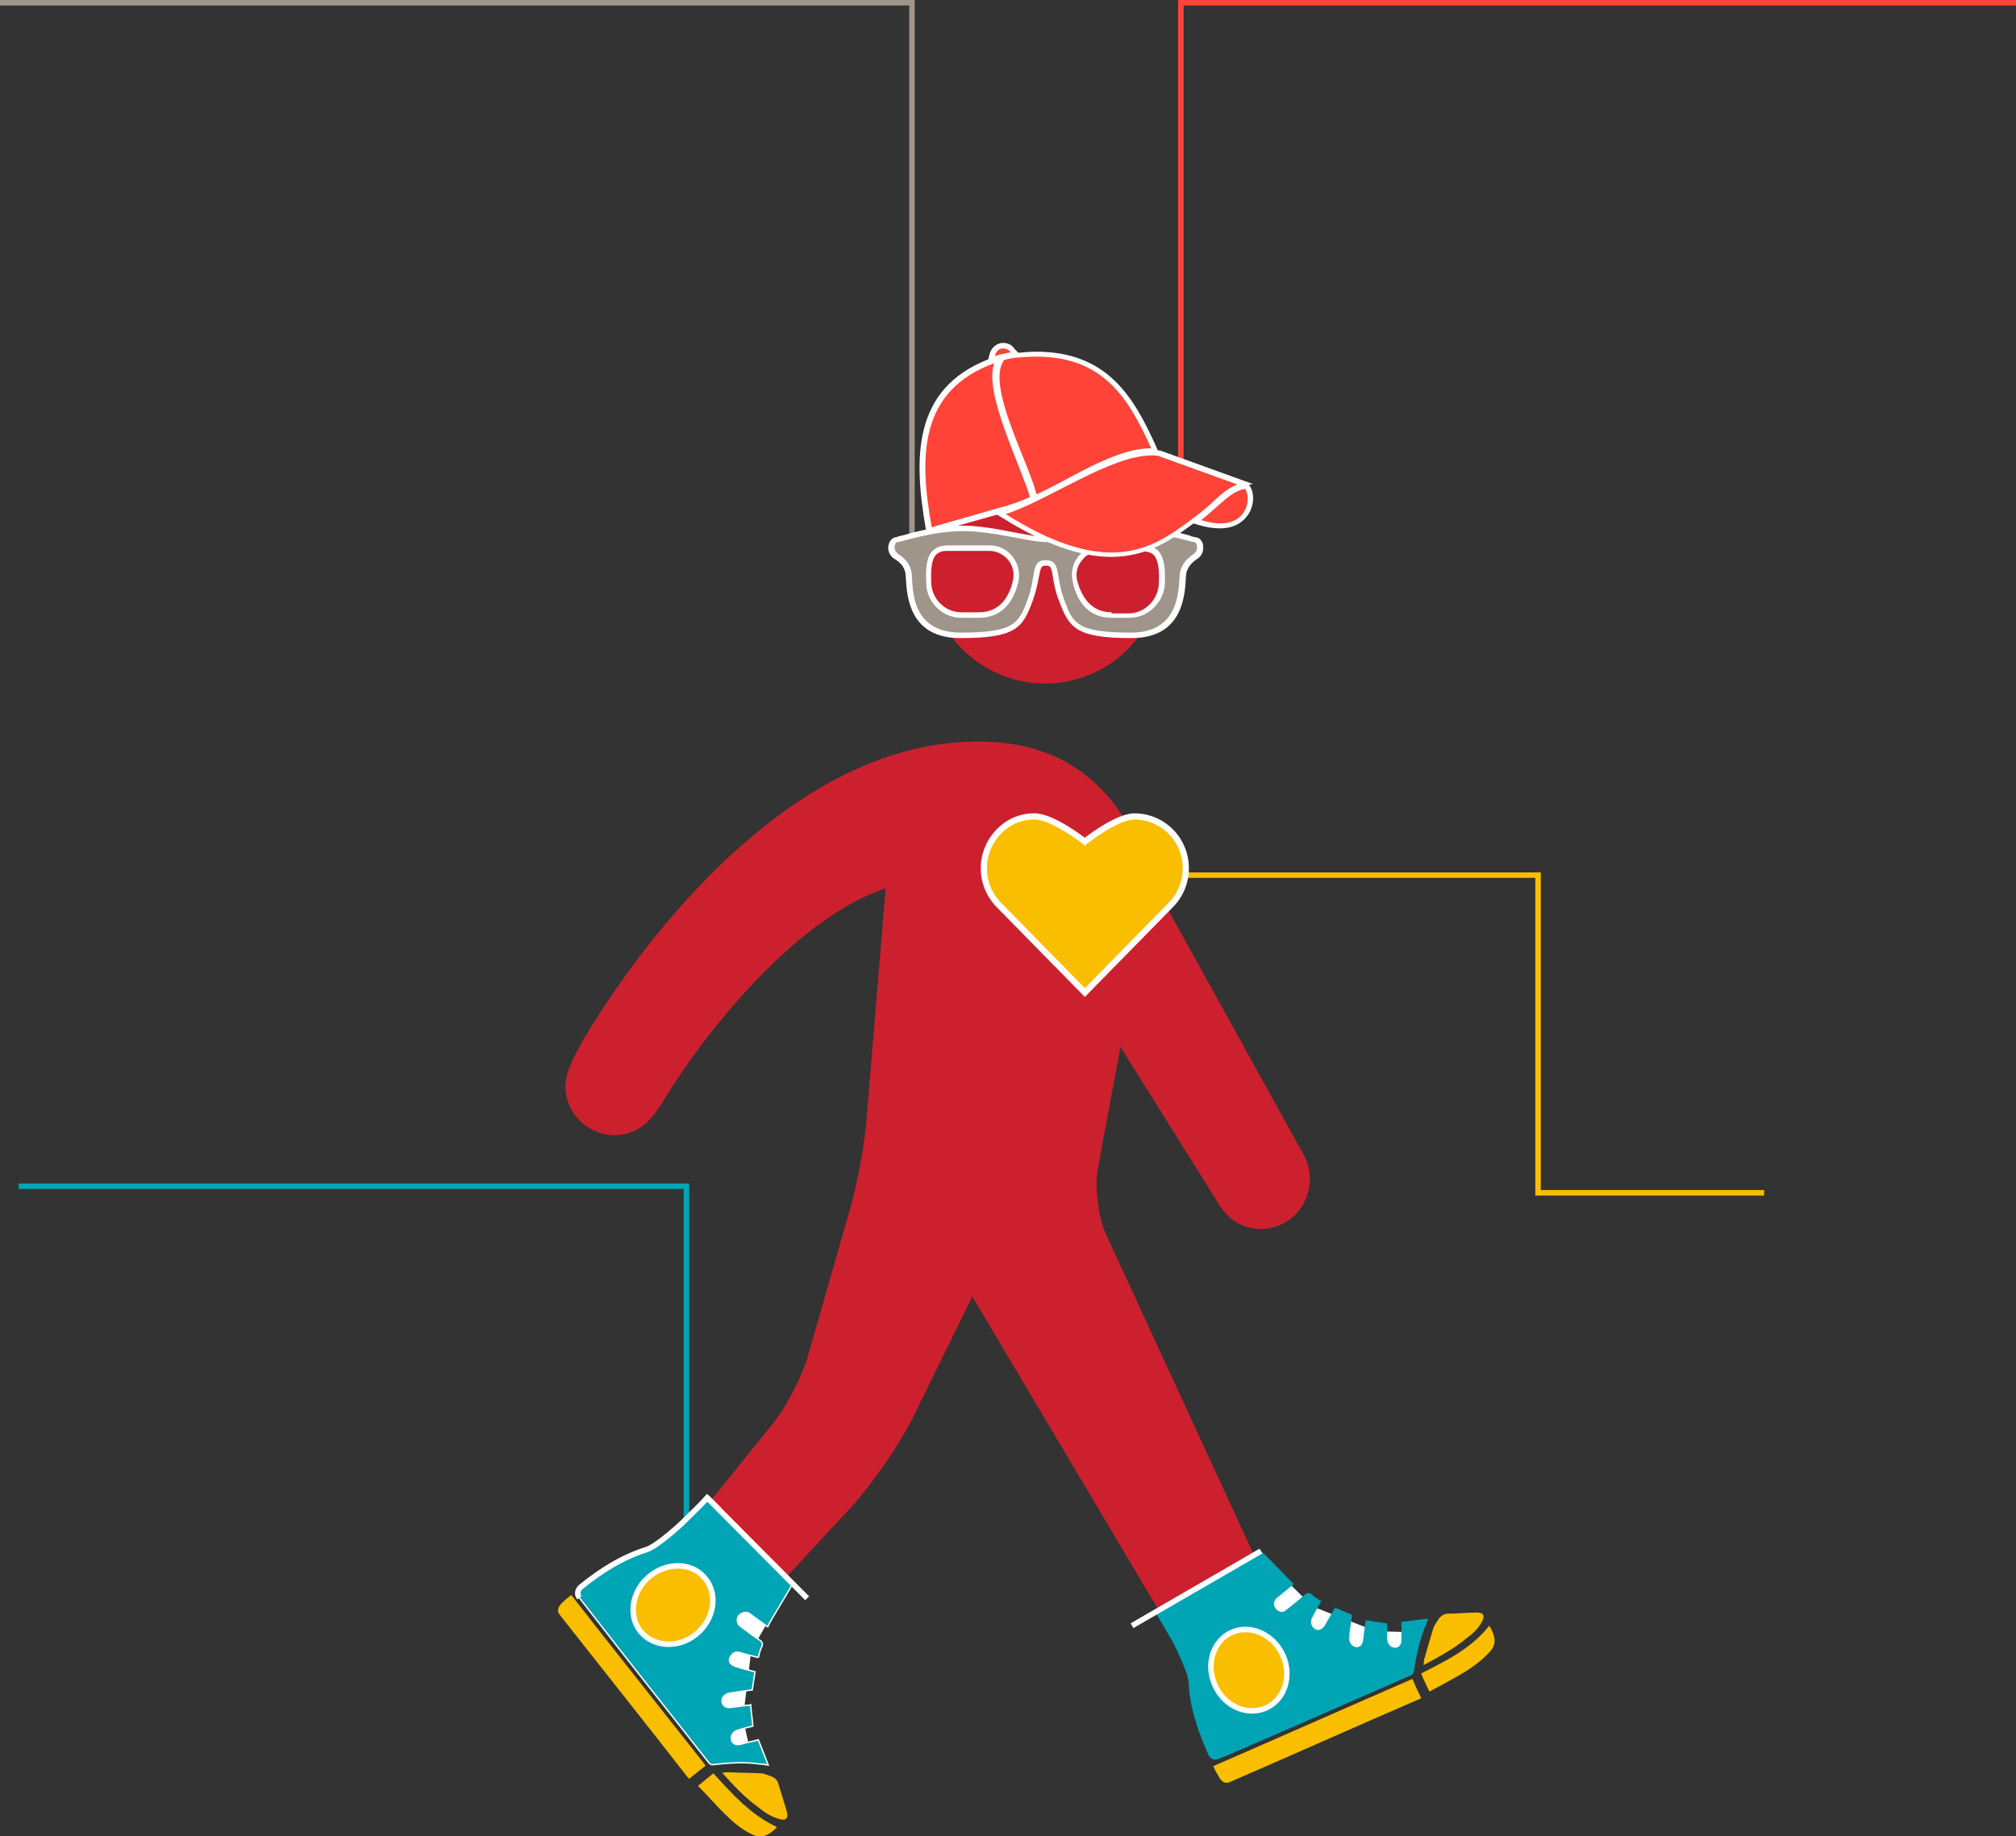 <svg xmlns="http://www.w3.org/2000/svg" viewBox="0 0 367.4 334.7"><rect x="0" y="0" width="367.4" height="334.7" fill="#333333" stroke="none"/><g class="lines-wrap"><path class="line line-creative" fill="none" stroke="#f9be00" stroke-miterlimit="10" d="M203.4 159.5h76.9v57.9h41.2"/><path class="line line-delivery" fill="none" stroke="#00a5b5" stroke-miterlimit="10" d="M3.4 216.2h121.7v73.1"/><path class="line line-analytics" fill="none" stroke="#ff4338" stroke-miterlimit="10" d="M367.4.5H215.2v86"/><path class="line line-strategy" fill="none" stroke="#9f958b" stroke-miterlimit="10" d="M0 .5h166.2v100"/></g><path d="M200 213.4c-.5 2.9.2 8.5 1.4 11.2l32 69.4c1.6 3.5 3.5 7.6.7 12-1.6 2.6-4.5 4.1-7.6 4.1-5.4 0-7.8-4.1-9.8-7.3l-39.5-66.5-10.7 21.8c-2.5 5.1-7.5 12.3-11.3 16.5l-21.6 23.3c-2.8 3-5 5.4-9.1 5.4-3.4 0-6.6-2-8.1-5.1-2.5-5.2.5-9 3.2-12.4l21.3-26.4c2.3-2.8 5.3-8.6 6.3-12.1l7.9-27.6c1.1-4 2.5-11.3 2.8-15.4l3.5-42.4c-17.2 5.7-34.1 28.2-39.8 37.6-2.4 3.9-4.5 7.3-9.6 7.4-3.1 0-6.1-1.7-7.7-4.4-2.6-4.5-.7-8 1.5-12.1 1.3-2.3 33.1-58.5 76.1-55.1 18.6 1.6 24.5 15.5 28.4 24.8.9 2.1 1.8 4.2 2.8 6.1l24.5 44.3c2.3 4.2.9 9.7-3.2 12.2-4.2 2.5-9.4 1.3-12-2.8l-18.2-29.1-4.2 22.6zM211.5 99.8c1.9 11.6-6 22.6-17.6 24.5-11.6 1.9-22.6-6-24.5-17.6-1.9-11.6 5.9-22.6 17.5-24.5 11.7-1.9 22.7 6 24.6 17.6z" fill="#cd202e"/><g><path class="prop prop-creative" d="M213.4 164.9c3.6-3.7 3.6-9.6 0-13.3-1.9-1.9-4.3-2.8-6.7-2.8-3.4.1-9 4.6-9 4.6s-5.8-4.6-9.2-4.6c-2.4 0-4.7.9-6.5 2.8a9.54 9.54 0 0 0 0 13.3l15.7 16 15.7-16z" fill-rule="evenodd" clip-rule="evenodd" fill="#f9be00" stroke="#fff" stroke-width="1.125" stroke-miterlimit="10"/><g class="prop prop-delivery"><path fill="#fff" d="M228.9 282.6l10.3 10.2 11.5 4.5 7 .2-4 7-14.3-1.1-13.4-12.6z"/><path d="M240.8 291.8c-.6 1.1-1.2 2.1-1.7 3.1-.3.5-.2 1.1.1 1.6.4.5.9.7 1.4.5.3-.1.6-.4.8-.7.6-1 1.2-2.1 1.9-3.3 1 .4 2 .9 3.1 1.3-.1.7-.2 1.5-.3 2.2-.1.6-.2 1.3-.2 1.9-.1.9.4 1.6 1.1 1.8.7.1 1.3-.3 1.4-1.2.1-1 .3-2.1.4-3.1 0-.2.1-.4.1-.6l3.9.6v2.7c0 .9.5 1.6 1.3 1.7.8.1 1.3-.5 1.3-1.4v-3.3c1.6-.2 3.2-.4 4.9-.6l-.6 1.5c-1 2.5-1.6 5.2-2 8-.1.4-.2.6-.5.8-10.1 4.4-22 9.7-32.1 14-1 .5-2.1.9-3.1 1.3-.7.3-1.4 0-1.8-.8-1.9-4.3-3.4-8.6-3.6-13.3-.2-2.1-2.9-7.3-2.9-7.3s-3-5.2-3.4-5.7c.9-.5 1.7-1 2.5-1.5 3.3-1.9 8.3-4.8 11.6-6.7 1.6-.9 3.1-1.9 4.7-2.8.1-.1.4-.1.5 0 1.2 1 5 5.1 6.2 6.2-.9.7-1.8 1.5-2.8 2.3-.1.1-.3.2-.4.3-.5.5-.6 1.3-.1 1.9.5.6 1.3.8 1.8.3 1.2-.9 2.3-1.8 3.4-2.8.5-.4.8-.5 1.4-.1.4.5 1 .8 1.7 1.2zm-19.1 14.9c1.6 3.5 5.5 5.3 8.7 3.9 3.1-1.4 4.4-5.4 2.9-8.9-1.6-3.6-5.5-5.3-8.6-3.9-3.3 1.4-4.6 5.4-3 8.9z" fill="#00a5b5"/><path d="M221.1 321.9c11.5-5 24.8-10.9 36.3-15.9.5 1.2 1 2.3 1.6 3.5-.1.1-.3.2-.4.2-10.9 4.7-23.6 10.4-34.5 15.1-.9.4-1.6-.1-2.2-1.4-.3-.4-.5-.9-.8-1.5zM259.4 303.5c.1-.4.1-.6.1-.9.6-2 1.1-3.9 1.7-5.8.2-.6.6-1.1.9-1.6.5-.7 1-1.1 1.9-1.1 1.7 0 3.4-.2 5.1-.2 1.3 0 1.6.6.9 1.8-.7 1.3-1.8 2.2-3 3.1-2.2 1.8-4.8 3.2-7.6 4.7zM271.4 296.3c1 1.6 1.4 3.1.4 4.4-1.4 1.7-3.1 2.9-4.8 4-2 1.2-4.1 2.3-6.1 3.4-.1.1-.2.1-.4.2-.4-.9-1.2-2.4-1.5-3.3 4.5-2.3 9.1-4.5 12.4-8.7z" fill="#f9be00"/><path d="M221.4 307.1c-1.7-3.8-.3-8.1 3.1-9.6s7.6.4 9.3 4.2c1.7 3.8.3 8.1-3.1 9.6s-7.6-.3-9.3-4.2z" fill="#f9be00" stroke="#fff" stroke-miterlimit="10"/><path fill="none" stroke="#fff" stroke-miterlimit="10" d="M206.3 296.3l23.5-13.6"/><g><path fill="#fff" d="M144.1 288.3l-7.2 12.6-1.5 12.3 1.5 6.8-7.7-2.2-2.6-14 8.9-16.2z"/><path d="M138.2 302.1c-1.2-.3-2.3-.6-3.4-.9-.6-.2-1.1 0-1.5.5-.4.5-.5 1-.2 1.4.2.3.6.5.9.6 1.2.4 2.4.7 3.6 1-.2 1.1-.3 2.1-.5 3.3-.7.1-1.5.2-2.2.3-.6.1-1.3.2-1.9.3-.9.1-1.5.8-1.4 1.5 0 .7.7 1.2 1.5 1.1 1-.1 2.1-.3 3.1-.4.2 0 .4 0 .6-.1.1 1.3.3 2.6.4 3.9-.8.2-1.7.4-2.6.7-.9.2-1.4.9-1.3 1.7.1.8.8 1.1 1.7.9 1-.3 2.1-.5 3.2-.8.6 1.5 1.2 3 1.8 4.6-.6-.1-1.1-.2-1.6-.2-2.7-.4-5.5-.2-8.3.1-.4.1-.6 0-.9-.3-6.8-8.7-14.9-18.8-21.6-27.5l-2.1-2.7c-.5-.6-.4-1.4.3-2 3.6-2.9 7.5-5.4 12-6.8 2-.7 6.3-4.7 6.3-4.7s4.3-4.2 4.7-4.7l2.1 2.1c2.7 2.7 6.7 6.8 9.4 9.5l3.9 3.9c.1.1.2.4.1.5-.7 1.4-3.7 6.1-4.4 7.6-1-.7-1.9-1.4-2.9-2.1-.1-.1-.3-.2-.4-.3-.6-.4-1.4-.2-1.9.3-.5.6-.4 1.4.1 1.9 1.2.9 2.4 1.8 3.6 2.6.5.3.7.7.4 1.3-.3.5-.4 1.2-.6 1.9zm-19.3-14.6c-3 2.4-3.8 6.6-1.6 9.4 2.1 2.7 6.4 2.9 9.4.5s3.8-6.6 1.6-9.4c-2.1-2.7-6.3-3-9.4-.5z" fill="#00a5b5" stroke="#fff" stroke-width=".25" stroke-miterlimit="10"/><path d="M104.1 290.7c7.7 9.9 16.8 21.3 24.5 31.1l-3 2.4-.3-.3c-7.3-9.4-16-20.3-23.3-29.6-.6-.7-.3-1.6.8-2.5.4-.4.8-.7 1.3-1.1zM131.6 323.1c.4 0 .6-.1.9-.1 2 .1 4.1.1 6.1.2.6 0 1.2.3 1.8.5.8.3 1.3.7 1.5 1.6.5 1.6 1 3.2 1.5 4.9.3 1.3-.2 1.7-1.5 1.3-1.4-.4-2.6-1.2-3.7-2.1-2.5-1.8-4.5-4-6.6-6.3zM141.6 333c-1.3 1.4-2.6 2.1-4.2 1.5-2-.9-3.6-2.2-5.1-3.7-1.7-1.6-3.2-3.4-4.8-5l-.3-.3c.7-.6 2.1-1.7 2.8-2.3 3.4 3.7 6.7 7.5 11.6 9.8z" fill="#f9be00"/><path d="M118.5 287.2c3.3-2.6 7.8-2.4 10.1.6 2.3 2.9 1.5 7.5-1.8 10.1-3.2 2.6-7.8 2.3-10.1-.6s-1.5-7.5 1.8-10.1z" fill="#f9be00" stroke="#fff" stroke-miterlimit="10"/><path fill="none" stroke="#fff" stroke-miterlimit="10" d="M128.8 272.9l18.3 18.4"/><path d="M105.6 291.2c-.5-.6-.4-1.4.3-2 3.6-2.9 7.5-5.4 12-6.8 2-.7 6.3-4.7 6.3-4.7s4.3-4.2 4.7-4.7l2.1 2.1" fill="#00a5b5" stroke="#fff" stroke-miterlimit="10"/></g></g><g class="prop prop-strategy"><path d="M206 115.8c-9.8 0-10.9-1.7-12.7-6.4-.6-1.6-.8-3-1-4.1-.3-2-.5-2.6-1.8-2.6s-1.5.6-1.8 2.6c-.2 1.1-.4 2.5-1 4.1-1.8 4.8-2.9 6.4-12.7 6.4-8.8 0-9.2-7.2-9.4-10.3 0-.6-.1-1-.1-1.3-.4-1.5-1.2-2.1-2.1-2.8l-.2-.1c-.8-.6-.9-1.5-.7-2.2.2-.5.5-.8 1-.8.1 0 .6-.1 1.1-.3 2.1-.6 6.4-1.7 10.8-1.7 3.3 0 6.8.7 9.8 1.2 2.2.4 4.1.8 5.3.8 1.3 0 3.2-.4 5.3-.8 3.1-.6 6.5-1.2 9.8-1.2 4.3 0 8.7 1.2 10.8 1.7.5.1 1 .3 1.1.3.4 0 .8.3 1 .8.2.7.1 1.6-.7 2.2l-.2.1c-.9.7-1.7 1.3-2.1 2.8-.1.2-.1.7-.1 1.3-.2 3.1-.6 10.3-9.4 10.3zm-5.4-15.9c-1.5 0-2.8.6-3.8 1.8-1 1.2-1.3 2.8-1 4.2 1 4.1 3.3 6.2 6.7 6.2h3.2c3.3 0 6-2.7 6-6.1.1-2.8-.2-4.4-1.1-5.3-.5-.6-1.4-.8-2.5-.8h-7.5zm-27.9 0c-1.1 0-1.9.3-2.5.8-.8.9-1.2 2.5-1.1 5.3 0 3.4 2.7 6.1 6 6.1h3.2c3.4 0 5.8-2.2 6.7-6.2.3-1.4 0-3-1-4.2-.9-1.2-2.3-1.8-3.8-1.8h-7.5z" fill="#9f958b"/><path d="M205.7 96.8c5.6 0 11.3 2 11.9 2s.9 1.4 0 2.1c-.9.7-2 1.4-2.5 3.2s.8 11.2-9 11.2c-9.9 0-10.6-1.7-12.2-6.1-1.6-4.4-.5-7.1-3.3-7.1s-1.7 2.7-3.3 7.1c-1.6 4.4-2.4 6.1-12.2 6.1-9.9 0-8.6-9.4-9-11.2-.5-1.8-1.5-2.5-2.5-3.2-.9-.7-.6-2.1 0-2.1s6.2-2 11.9-2c5.6 0 12.1 2 15.2 2 2.9 0 9.3-2 15-2m-3.1 15.8h3.2c3.6 0 6.5-3 6.5-6.6.1-3.9-.5-6.6-4-6.6h-7.6c-3.6 0-6 3.4-5.2 6.6.9 4.4 3.5 6.6 7.1 6.6m-27.4 0h3.2c3.6 0 6.2-2.2 7.2-6.6.7-3.2-1.7-6.6-5.2-6.6h-7.6c-3.6 0-4.2 2.7-4 6.6-.1 3.6 2.8 6.6 6.4 6.6m30.5-16.8c-3.3 0-6.8.7-9.9 1.3-2.2.4-4 .8-5.3.8-1.2 0-3.1-.4-5.3-.8-3.1-.6-6.6-1.3-9.9-1.3-4.4 0-8.8 1.2-10.9 1.8-.4.1-.9.2-1 .3-.6 0-1.2.5-1.4 1.2-.3.8-.1 2 .9 2.7l.2.1c.9.6 1.6 1.2 1.9 2.5 0 .2.1.7.1 1.2.2 3.2.7 10.7 9.9 10.7 10.2 0 11.4-1.9 13.2-6.8.6-1.7.9-3.1 1.1-4.2.4-2.1.5-2.2 1.3-2.2s1 .1 1.3 2.2c.2 1.1.4 2.5 1.1 4.2 1.8 4.8 2.9 6.8 13.2 6.8 9.2 0 9.7-7.5 9.9-10.7 0-.5.1-1 .1-1.2.4-1.3 1.1-1.9 1.9-2.5l.2-.1c1-.7 1.1-1.9.9-2.7-.2-.7-.8-1.2-1.4-1.2-.1 0-.6-.1-1-.3-2.3-.6-6.7-1.8-11.1-1.8zm-3.1 15.8c-4 0-5.6-3.2-6.3-5.8-.3-1.3 0-2.7.9-3.7.8-1.1 2-1.6 3.4-1.6h7.6c1 0 1.6.2 2.1.7.7.8 1 2.3.9 4.9 0 3.1-2.5 5.7-5.5 5.7h-3.1v-.2zm-27.4 0c-3 0-5.5-2.5-5.5-5.6-.1-2.7.2-4.2.9-4.9.5-.5 1.1-.7 2.1-.7h7.6c1.3 0 2.5.6 3.4 1.6.9 1.1 1.2 2.5.9 3.8-.6 2.7-2.2 5.8-6.2 5.8h-3.2z" fill="#fff"/></g><g class="prop prop-analytics"><path d="M202.6 101c-5.6 0-12-2.3-19.6-7.1l-.9-.6 1.1-.3c3.1-.9 6.6-2.7 10.3-4.6 5.8-2.9 11.7-6 16.5-6 .4 0 .8 0 1.2.1h.2s11.1 4 14.4 5.2l1.3.5-1.3.5c-1.6.6-3 1.9-4.5 3.3-1 1-2.2 2-3.4 2.7-4.1 2.9-8.6 6.3-15.3 6.3zm-33.3-4.8c-2.3-12.8-2.4-25.4 11.8-30.5l1-.4-.4 1c-1.4 3.6 1.8 11.9 4.2 17.9 1 2.5 1.8 4.6 2.3 6.2l.1.4-.4.2c-2 .9-4 1.5-5.9 2.1l-12.6 3.6-.1-.5zm53.1-.4c-1.1 0-2.3-.2-3.6-.6l-1-.3.8-.6c.9-.7 1.8-1.5 2.7-2.3 1.7-1.6 3.5-3.2 5.6-3.5h.3l.2.3c.8 1.1.7 3 0 4.4-.6 1-1.9 2.6-5 2.6zm-34.1-5.6c-.4-1.7-1.4-4.3-2.5-6.9-2.8-6.9-5.9-14.6-3.3-18l.1-.1h.2c.6-.2 1.3-.3 2-.4 1.4-.2 2.7-.2 4-.2 12.7 0 17.4 8 21.4 17l.3.7h-.8c-4.8 0-10.4 3-15.3 5.6-1.9 1-3.7 2-5.4 2.8l-.5.2-.2-.7zm-7.5-25.4c.2-1.1 1-1.8 2-1.8.6 0 1.3.3 1.8.8l.7.7-.9.2c-1 .2-2 .4-2.9.7l-.8.3.1-.9z" fill-rule="evenodd" clip-rule="evenodd" fill="#ff4338"/><path d="M182.8 63.5c.5 0 1 .2 1.4.7-1 .2-2 .4-2.9.7.2-.9.8-1.4 1.5-1.4m6 1.5c12.2 0 16.8 7.4 21 16.7-6.7 0-14.7 5.6-20.9 8.4-1.5-6-9.3-20-5.9-24.5.7-.2 1.3-.3 2-.4 1.3-.1 2.6-.2 3.8-.2m-7.6 1.2c-2 5.3 4.8 18.6 6.5 24.4-1.8.8-3.7 1.5-5.8 2-4 1.2-8.1 2.3-12.1 3.5-2.3-12.7-2.4-24.9 11.4-29.9M209.9 83c.4 0 .8 0 1.2.1 0 0 11.1 4 14.4 5.2-1.7.6-3.2 2-4.7 3.4-1.1 1-2.2 1.9-3.3 2.7-4.1 3.1-8.5 6.3-14.9 6.3-4.9 0-11.1-1.8-19.3-7 7.9-2.6 19.1-10.7 26.6-10.7m17 6.1c1.2 1.7.4 6.3-4.5 6.3-1 0-2.1-.2-3.5-.6.9-.7 1.8-1.5 2.7-2.3 1.8-1.6 3.4-3.1 5.3-3.4m-44.1-26.6c-1.2 0-2.2.9-2.5 2.2l-.2.8c-13.8 5.4-13.6 18-11.4 30.8l.2 1.1 1.1-.3 11.7-3.3 1 .6c7.7 4.8 14.2 7.1 19.8 7.1 6.6 0 11.1-3.2 15-6.1l1 .3c1.4.4 2.6.6 3.8.6 3.3 0 4.8-1.8 5.4-2.9.9-1.6.9-3.7 0-4.9l-.1-.1.7-.2-2.5-.9c-3.3-1.2-14.4-5.2-14.4-5.2h-.4l-.3-.7c-4.1-9.1-8.9-17.3-21.9-17.3-1 0-2.1.1-3.2.2l-.7-.7c-.5-.8-1.3-1.1-2.1-1.1z" fill="#fff"/></g></g></svg>